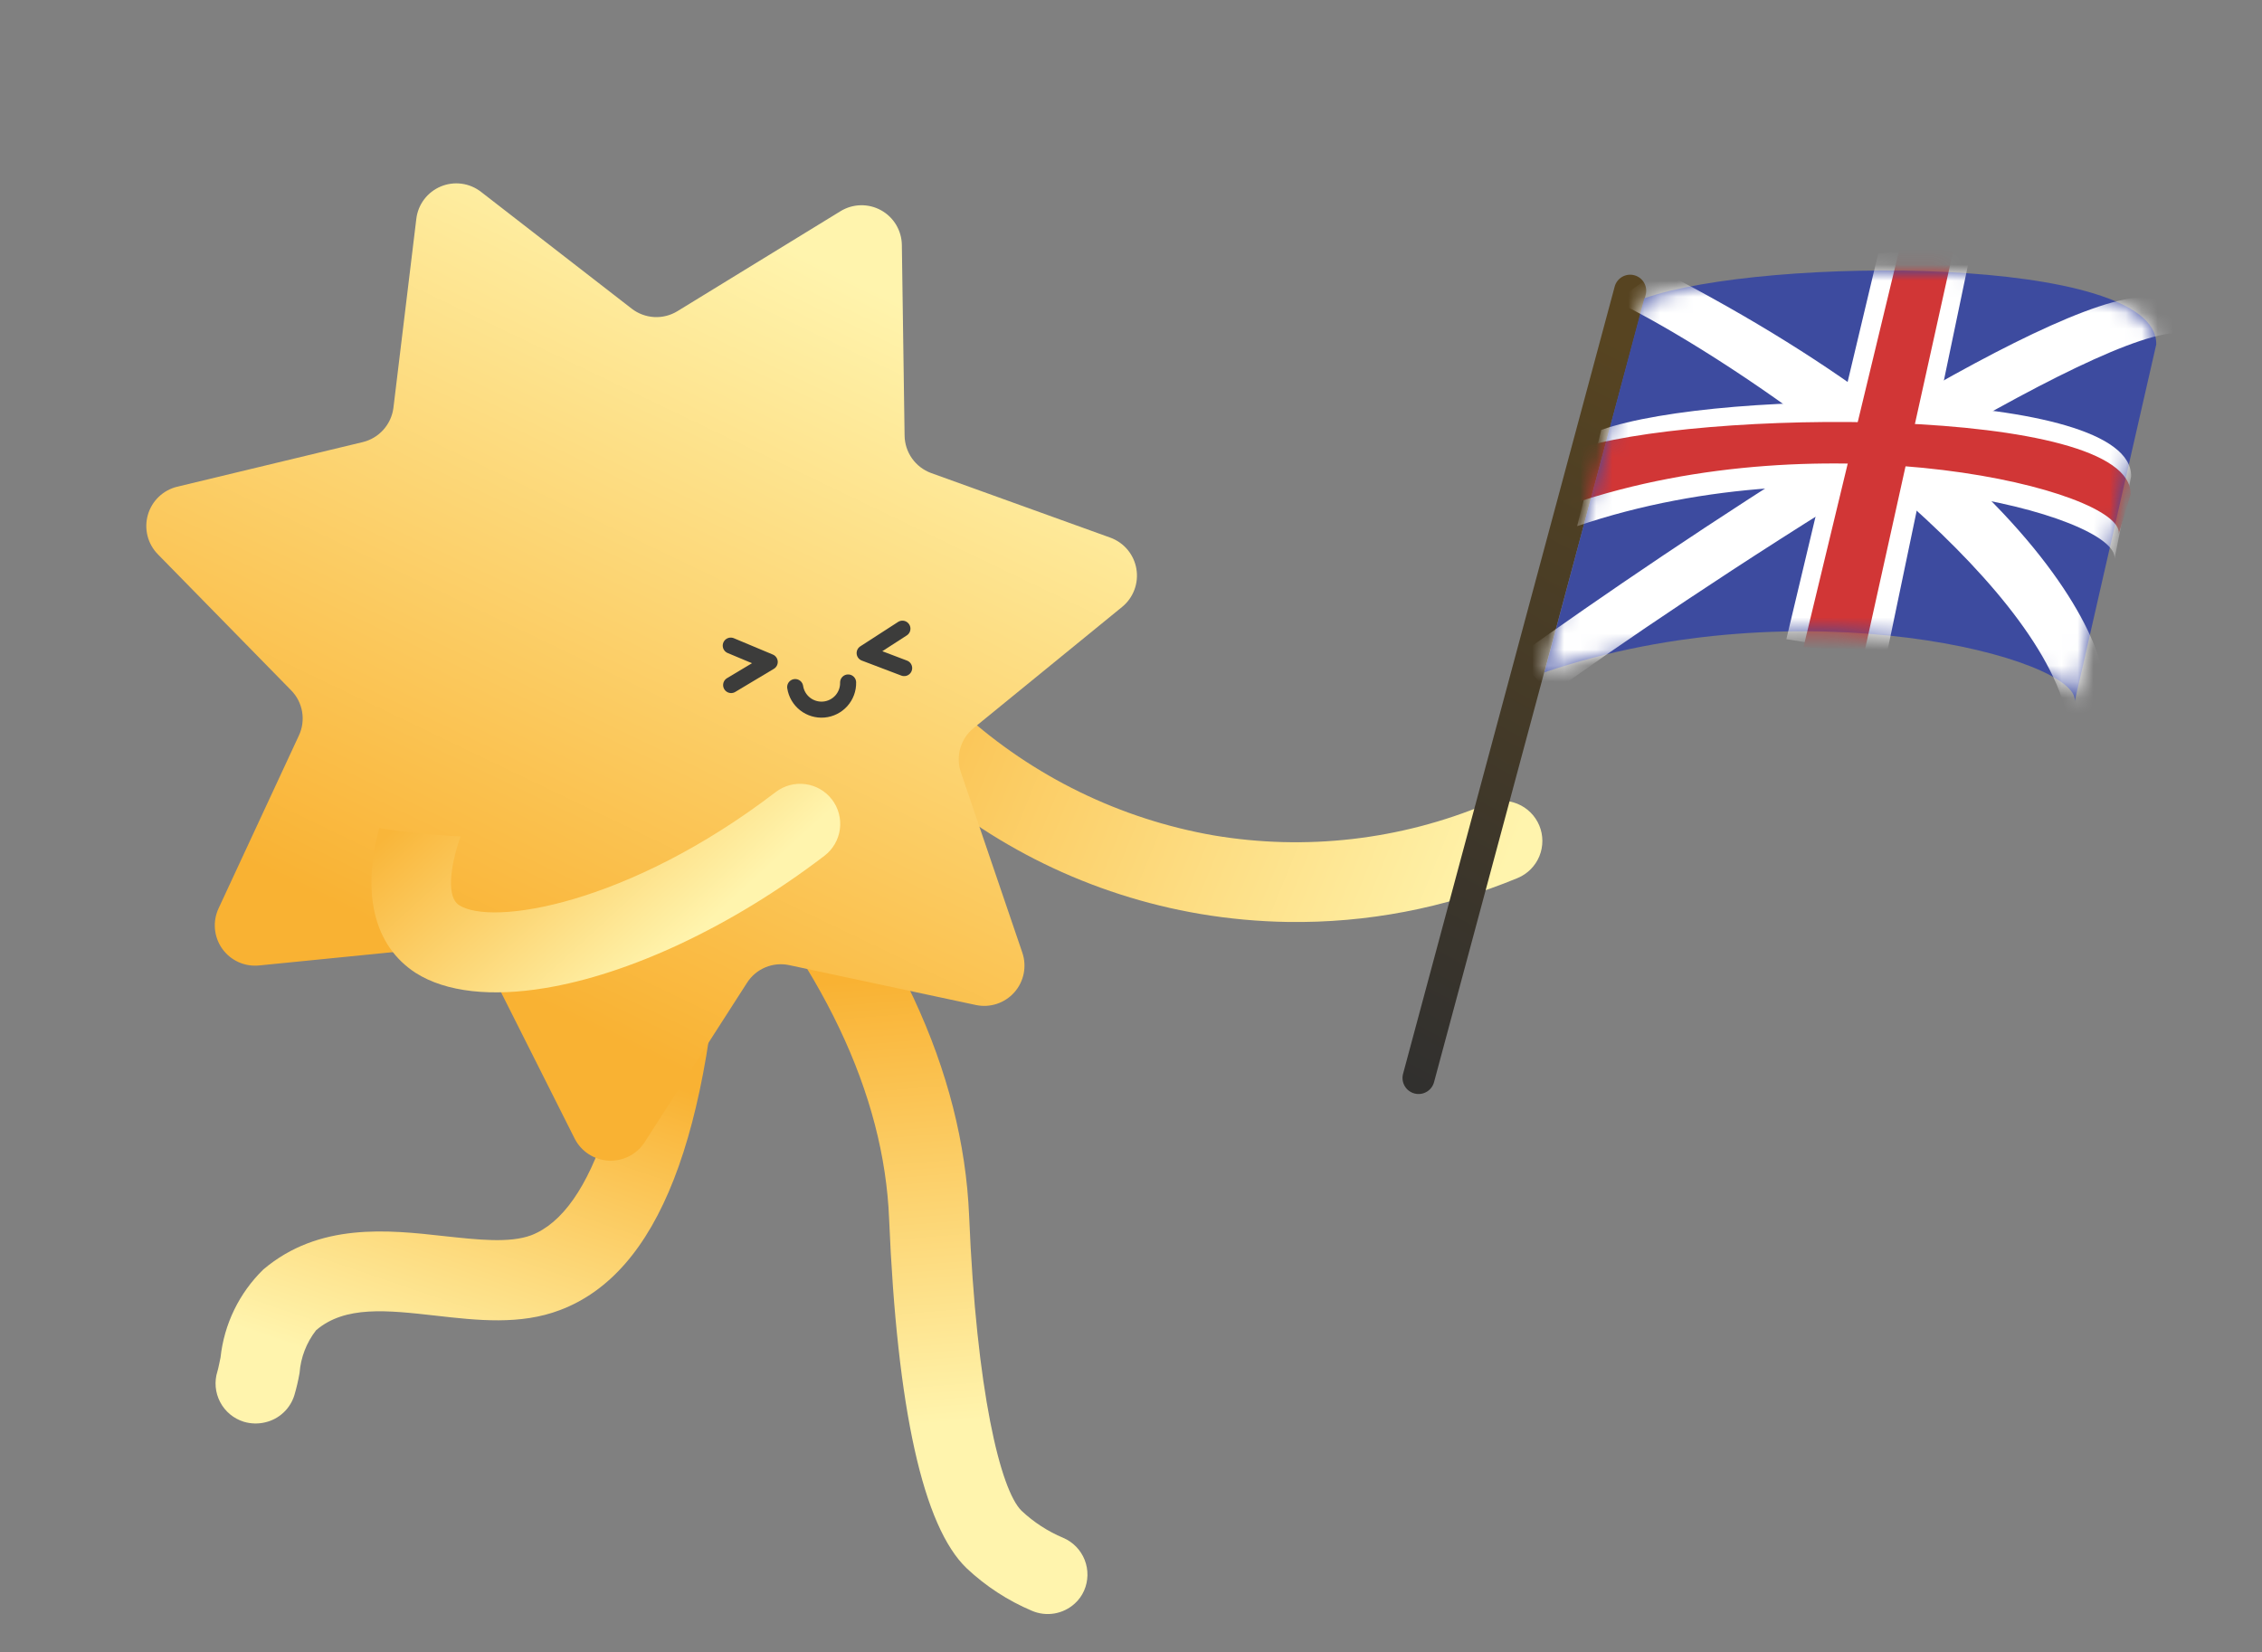 <svg width="141" height="103" viewBox="0 0 141 103" fill="none" xmlns="http://www.w3.org/2000/svg">
<rect x="0" y="0" width="141" height="103" fill="#808080" stroke="none"/>
<path d="M80.274 57.475C78.443 57.446 76.617 57.279 74.811 56.975C68.028 55.825 61.719 52.747 56.639 48.108C56.362 47.897 56.133 47.631 55.965 47.326C55.797 47.022 55.695 46.685 55.665 46.339C55.635 45.992 55.677 45.643 55.789 45.314C55.902 44.985 56.081 44.683 56.317 44.427C56.553 44.172 56.839 43.968 57.158 43.829C57.477 43.69 57.822 43.62 58.169 43.621C58.517 43.623 58.861 43.698 59.178 43.84C59.495 43.982 59.779 44.189 60.012 44.447C64.4 48.412 69.818 51.057 75.642 52.077C81.391 53.046 87.296 52.366 92.673 50.116C93.285 49.859 93.975 49.857 94.589 50.109C95.203 50.361 95.692 50.846 95.949 51.459C96.205 52.071 96.207 52.76 95.956 53.375C95.704 53.989 95.218 54.478 94.606 54.734C90.066 56.617 85.188 57.549 80.274 57.475V57.475Z" fill="url(#paint0_linear_11_22)"/>
<path d="M66.989 99.971C66.633 100.294 66.192 100.507 65.719 100.586C65.245 100.665 64.759 100.605 64.318 100.415C62.82 99.781 61.447 98.886 60.262 97.772C57.541 95.176 55.92 87.842 55.422 75.993C55.114 68.189 51.273 60.097 43.991 52C43.552 51.506 43.326 50.859 43.361 50.2C43.396 49.54 43.69 48.921 44.178 48.477V48.477C44.422 48.257 44.706 48.087 45.015 47.978C45.324 47.868 45.652 47.821 45.979 47.838C46.306 47.856 46.627 47.938 46.923 48.079C47.218 48.221 47.483 48.42 47.702 48.664C55.796 57.631 60.035 66.805 60.41 75.802C60.862 86.75 62.367 92.895 63.675 94.18C64.434 94.895 65.316 95.467 66.278 95.871C66.58 96 66.854 96.189 67.082 96.424C67.311 96.66 67.491 96.939 67.612 97.245C67.732 97.55 67.791 97.877 67.785 98.205C67.779 98.534 67.708 98.858 67.576 99.159C67.441 99.469 67.241 99.746 66.989 99.971V99.971Z" fill="url(#paint1_linear_11_22)"/>
<path d="M16.55 88.665C16.106 88.775 15.64 88.764 15.201 88.634C14.886 88.537 14.593 88.379 14.339 88.168C14.086 87.957 13.876 87.699 13.723 87.406C13.57 87.114 13.476 86.795 13.446 86.466C13.417 86.138 13.453 85.807 13.553 85.492C13.625 85.247 13.675 84.956 13.747 84.628C13.97 82.544 14.913 80.602 16.415 79.139C19.881 76.201 24.197 76.669 27.678 77.059C29.799 77.287 31.752 77.506 33.101 77.011C36.979 75.537 39.436 67.904 40.048 55.497C40.113 54.861 40.418 54.275 40.902 53.857C41.386 53.44 42.011 53.223 42.649 53.252C43.287 53.281 43.89 53.553 44.334 54.013C44.778 54.473 45.029 55.085 45.035 55.724C44.341 70.874 41.028 79.363 34.907 81.671C32.432 82.615 29.747 82.313 27.156 82.018C24.131 81.678 21.508 81.38 19.702 82.929C19.104 83.696 18.746 84.623 18.673 85.592C18.592 86.058 18.484 86.519 18.351 86.973C18.224 87.388 17.991 87.761 17.675 88.058C17.359 88.355 16.971 88.564 16.55 88.665V88.665Z" fill="url(#paint2_linear_11_22)"/>
<path d="M40.146 71.262L46.565 61.267C46.84 60.836 47.239 60.5 47.711 60.304C48.182 60.107 48.702 60.06 49.201 60.168L60.824 62.651C61.258 62.745 61.709 62.721 62.13 62.583C62.552 62.445 62.93 62.198 63.225 61.867C63.52 61.535 63.722 61.131 63.81 60.696C63.898 60.261 63.87 59.811 63.727 59.391L59.895 48.146C59.73 47.662 59.717 47.139 59.858 46.648C59.998 46.157 60.285 45.72 60.68 45.396L69.955 37.829C70.298 37.547 70.559 37.179 70.714 36.762C70.869 36.346 70.91 35.896 70.835 35.459C70.76 35.021 70.571 34.611 70.286 34.27C70.001 33.929 69.632 33.67 69.215 33.518L58.037 29.488C57.559 29.312 57.144 28.994 56.85 28.578C56.555 28.162 56.394 27.666 56.387 27.155L56.216 15.276C56.211 14.832 56.088 14.397 55.86 14.016C55.632 13.635 55.307 13.321 54.918 13.107C54.529 12.892 54.09 12.785 53.646 12.795C53.202 12.806 52.769 12.934 52.391 13.167L42.228 19.398C41.792 19.665 41.286 19.793 40.776 19.765C40.266 19.736 39.777 19.553 39.374 19.24L29.984 11.96C29.633 11.687 29.216 11.512 28.776 11.453C28.335 11.394 27.887 11.453 27.477 11.624C27.067 11.795 26.709 12.072 26.441 12.426C26.173 12.78 26.004 13.199 25.951 13.641L24.524 25.42C24.46 25.927 24.244 26.402 23.904 26.784C23.565 27.166 23.118 27.436 22.622 27.558L11.041 30.343C10.61 30.448 10.214 30.666 9.894 30.973C9.573 31.281 9.34 31.668 9.218 32.094C9.095 32.521 9.087 32.973 9.195 33.404C9.303 33.834 9.523 34.229 9.833 34.547L18.143 43.03C18.504 43.394 18.744 43.86 18.831 44.365C18.919 44.87 18.848 45.39 18.63 45.854L13.627 56.623C13.438 57.026 13.359 57.472 13.399 57.915C13.439 58.358 13.595 58.783 13.853 59.145C14.111 59.508 14.461 59.795 14.866 59.978C15.272 60.161 15.719 60.233 16.161 60.186L27.993 59.007C28.501 58.953 29.012 59.056 29.459 59.302C29.906 59.549 30.266 59.927 30.491 60.385L35.831 71C36.031 71.386 36.329 71.714 36.694 71.951C37.059 72.188 37.479 72.327 37.914 72.353C38.349 72.379 38.783 72.293 39.174 72.102C39.565 71.91 39.9 71.621 40.146 71.262Z" fill="url(#paint3_linear_11_22)"/>
<path d="M56.252 39.192L53.897 40.713L56.36 41.649" stroke="#3C3C3B" stroke-linecap="round" stroke-linejoin="round"/>
<path d="M45.575 42.706L47.981 41.266L45.551 40.248" stroke="#3C3C3B" stroke-linecap="round" stroke-linejoin="round"/>
<path d="M51.394 53.348C45.531 57.824 39.165 60.744 33.969 61.597C30.653 62.147 27.808 61.859 25.91 60.651C23.313 58.967 22.539 55.712 23.639 51.624C25.317 51.891 27.009 52.063 28.706 52.139C27.993 54.207 27.874 55.961 28.611 56.421C30.613 57.748 39.138 56.426 48.354 49.377C48.881 48.974 49.546 48.796 50.203 48.884C50.861 48.971 51.457 49.316 51.86 49.843C52.263 50.369 52.44 51.035 52.353 51.692C52.266 52.349 51.92 52.945 51.394 53.348Z" fill="url(#paint4_linear_11_22)"/>
<path d="M49.567 42.832C49.631 43.248 49.851 43.625 50.182 43.885C50.514 44.146 50.932 44.27 51.351 44.234C51.771 44.197 52.161 44.002 52.443 43.689C52.724 43.375 52.876 42.967 52.867 42.545" stroke="#3C3C3B" stroke-linecap="round" stroke-linejoin="round"/>
<path d="M87.459 66.942C87.316 67.475 87.632 68.024 88.165 68.167C88.698 68.311 89.247 67.995 89.39 67.461L87.459 66.942ZM102.582 18.385C102.725 17.852 102.409 17.303 101.876 17.16C101.342 17.016 100.794 17.332 100.65 17.866L102.582 18.385ZM89.39 67.461L102.582 18.385L100.65 17.866L87.459 66.942L89.39 67.461Z" fill="url(#paint5_linear_11_22)"/>
<path d="M134.407 21.478C134.559 15.89 109.951 15.966 102.498 18.597L96.271 41.915C112.347 36.447 129.625 41.033 129.328 43.709L134.407 21.478Z" fill="#3D4B9F"/>
<mask id="mask0_11_22" style="mask-type:alpha" maskUnits="userSpaceOnUse" x="96" y="16" width="39" height="28">
<path d="M134.407 21.478C134.559 15.89 109.951 15.966 102.498 18.597L96.271 41.915C112.347 36.447 129.625 41.033 129.328 43.709L134.407 21.478Z" fill="#3D4B9F"/>
</mask>
<g mask="url(#mask0_11_22)">
<path d="M132.841 29.712C132.993 24.124 107.267 24.17 99.814 26.8L98.309 32.799C114.384 27.331 132.103 32.153 131.807 34.829L132.841 29.712Z" fill="white"/>
<path d="M111.35 39.849L117.082 15.784L122.902 15.425L117.596 40.838L111.35 39.849Z" fill="white"/>
<path d="M114.48 27.655C109.407 23.719 104.132 20.438 100.704 18.771L103.441 16.833C109.303 19.841 114.003 22.839 117.746 25.683C125.147 21.305 131.732 18.074 134.263 18.567L136.437 20.863C134.552 20.109 127.874 23.424 120.404 27.807C128.227 34.4 130.879 39.914 131.153 42.417C131.052 46.142 131.443 53.117 128.652 43.914C127.302 39.464 122.546 34.325 117.112 29.775C108.843 34.804 100.325 40.58 96.681 43.268L94.507 40.972C99.549 37.359 107.176 32.148 114.48 27.655Z" fill="white"/>
<path d="M112.419 40.341L118.472 15.229L121.824 15.32L116.213 40.668L112.419 40.341Z" fill="#D13636"/>
<path d="M132.81 30.83C132.962 25.242 105.443 25.462 97.989 28.093L97.898 31.445C113.974 25.978 132.369 30.594 132.073 33.27L132.81 30.83Z" fill="#D13636"/>
</g>
<defs>
<linearGradient id="paint0_linear_11_22" x1="92.609" y1="57.215" x2="35.414" y2="33.907" gradientUnits="userSpaceOnUse">
<stop stop-color="#FFF4AD"/>
<stop offset="0.81" stop-color="#F9B233"/>
</linearGradient>
<linearGradient id="paint1_linear_11_22" x1="56.802" y1="88.879" x2="53.987" y2="54.508" gradientUnits="userSpaceOnUse">
<stop stop-color="#FFF4AD"/>
<stop offset="0.81" stop-color="#F9B233"/>
</linearGradient>
<linearGradient id="paint2_linear_11_22" x1="25.3" y1="86.312" x2="34.488" y2="59.417" gradientUnits="userSpaceOnUse">
<stop stop-color="#FFF4AD"/>
<stop offset="0.81" stop-color="#F9B233"/>
</linearGradient>
<linearGradient id="paint3_linear_11_22" x1="51.487" y1="16.581" x2="25.22" y2="71.308" gradientUnits="userSpaceOnUse">
<stop stop-color="#FFF4AD"/>
<stop offset="0.81" stop-color="#F9B233"/>
</linearGradient>
<linearGradient id="paint4_linear_11_22" x1="38.094" y1="63.034" x2="24.386" y2="48.028" gradientUnits="userSpaceOnUse">
<stop stop-color="#FFF4AD"/>
<stop offset="0.862" stop-color="#F9B63A"/>
</linearGradient>
<linearGradient id="paint5_linear_11_22" x1="119.113" y1="30.879" x2="95.78" y2="74.535" gradientUnits="userSpaceOnUse">
<stop stop-color="#574421"/>
<stop offset="1" stop-color="#2F2F2F"/>
</linearGradient>
</defs>
</svg>
